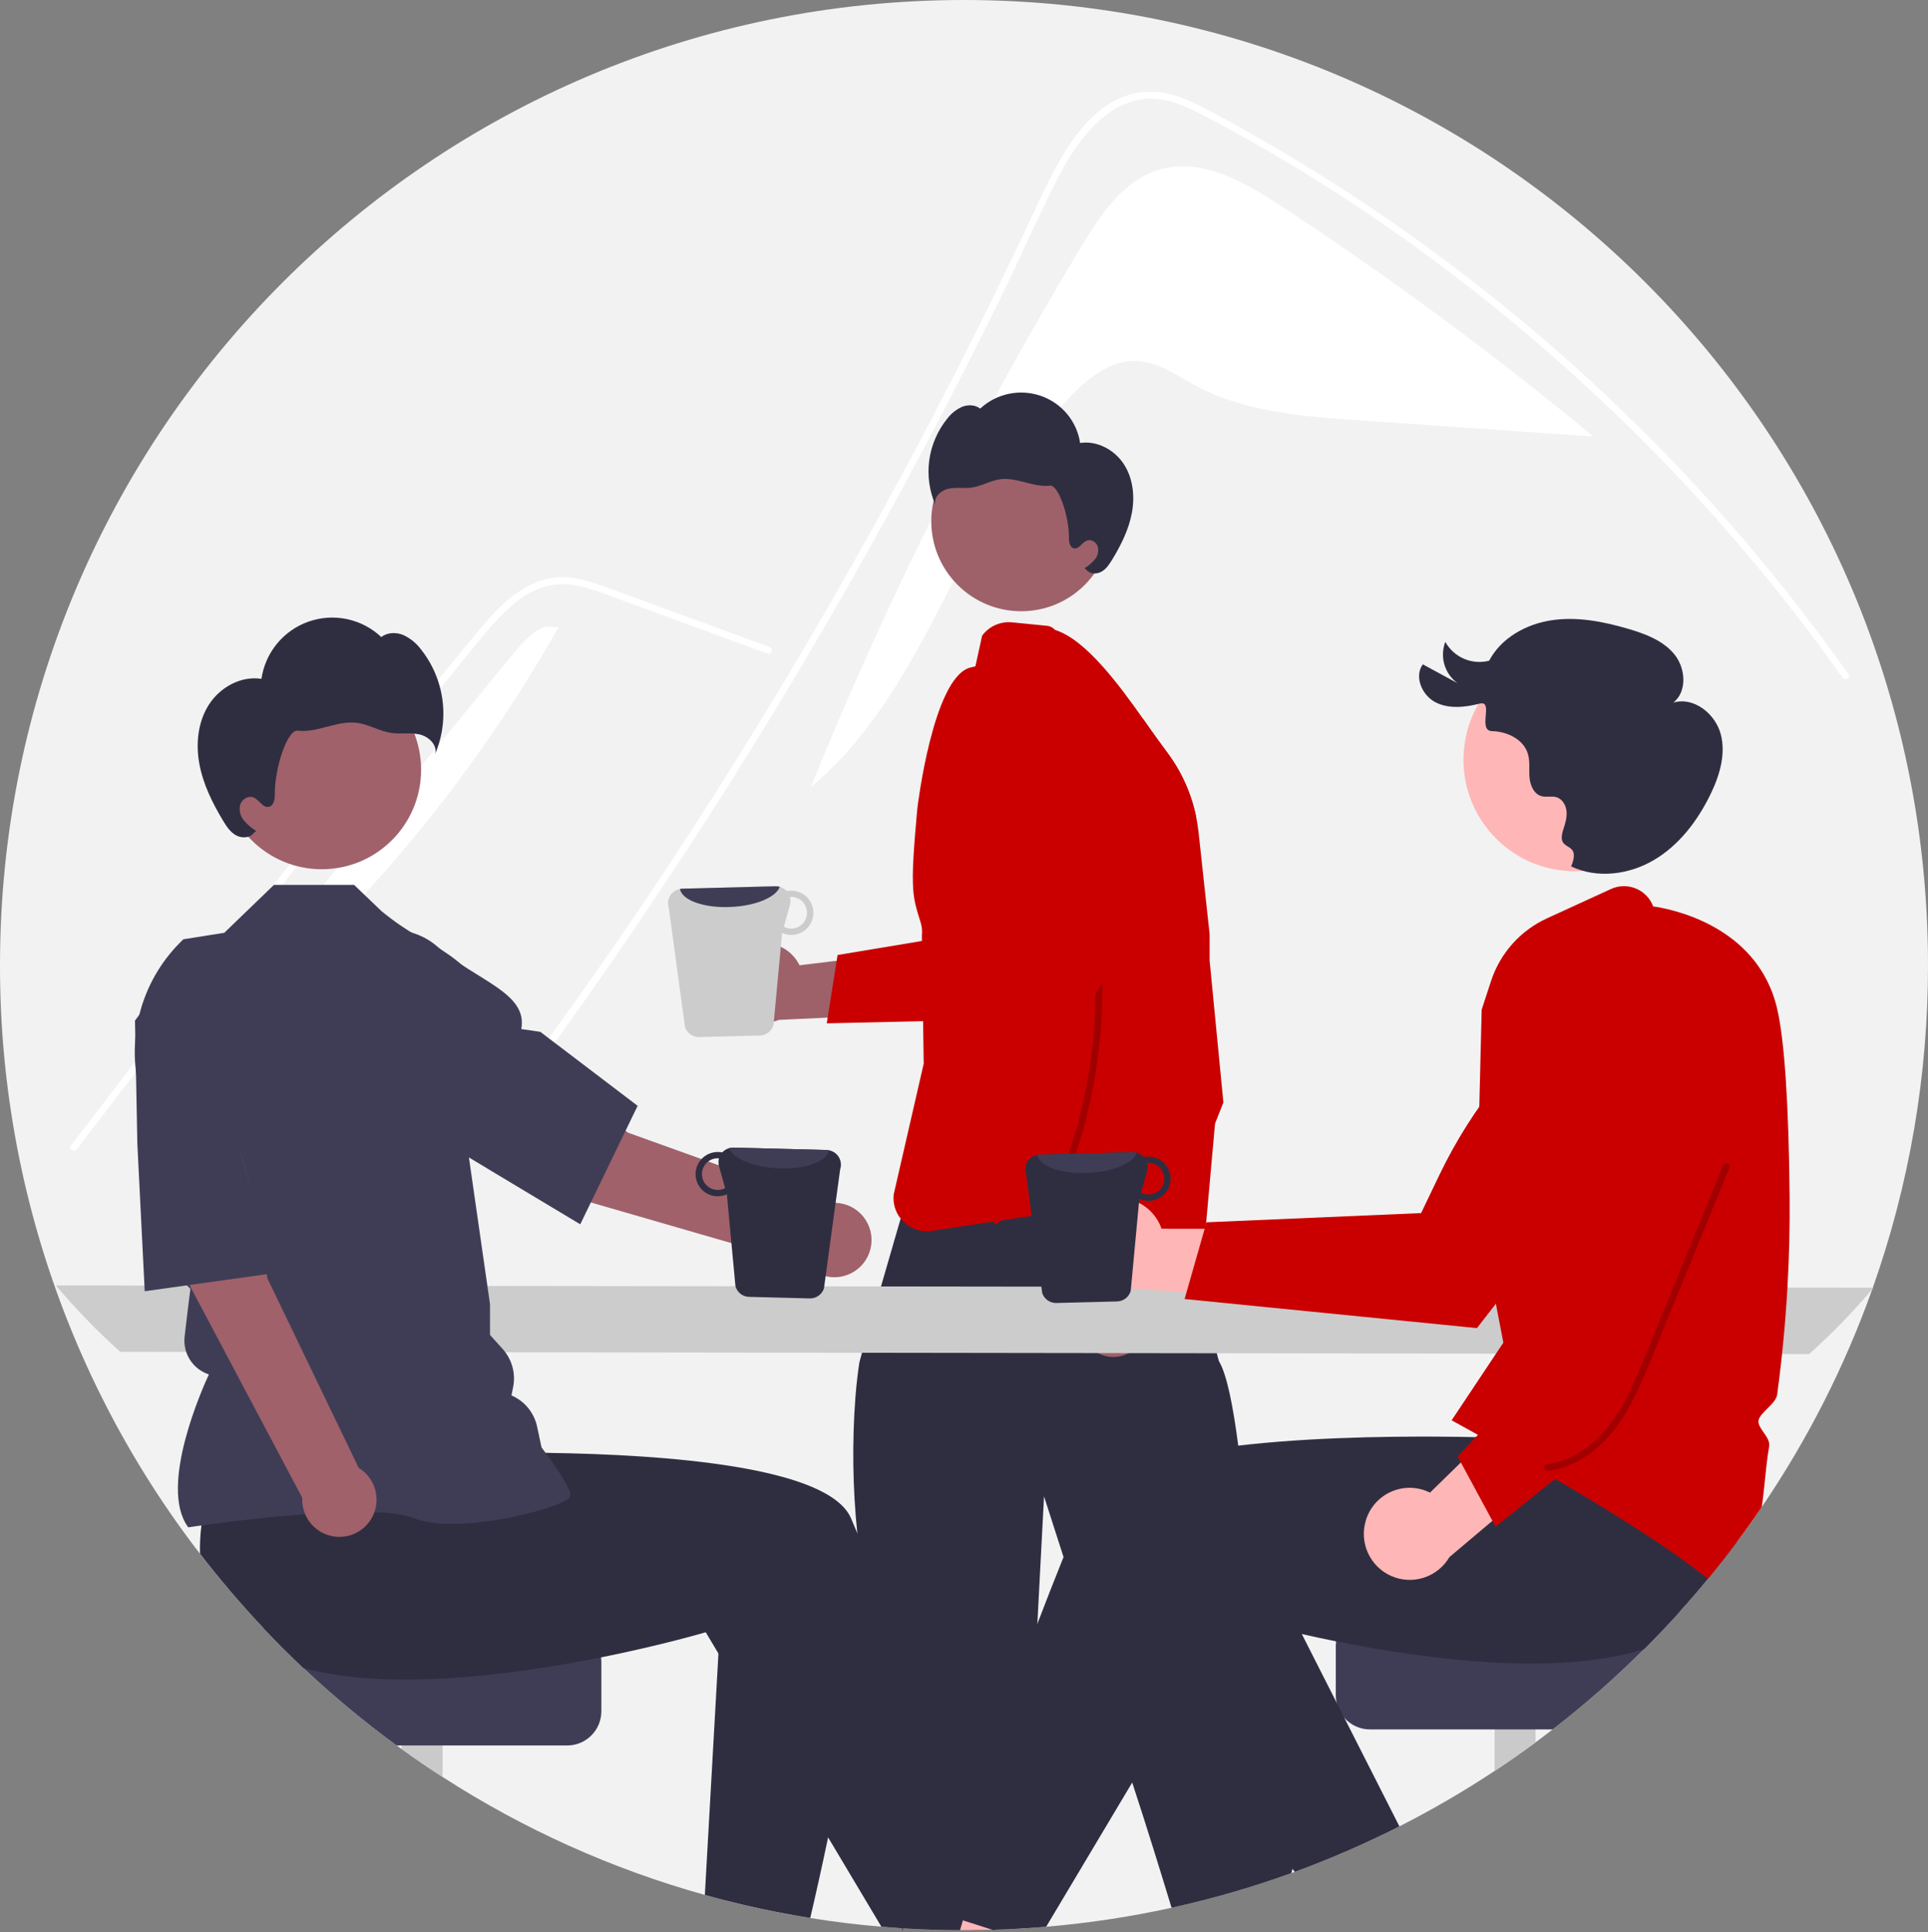 <svg width="494" height="495" viewBox="0 0 494 495" fill="none" xmlns="http://www.w3.org/2000/svg">
<rect x="0" y="0" width="494" height="495" fill="#808080" stroke="none"/>
<g clip-path="url(#clip0_322_4263)">
<path d="M494 247.265C494.032 275.422 489.25 303.378 479.86 329.92C479.819 330.043 479.778 330.155 479.731 330.278V330.284C472.699 350.03 463.177 368.797 451.394 386.127C449.352 389.146 447.238 392.116 445.052 395.037C442.646 398.267 440.164 401.433 437.606 404.534C435.248 407.394 432.827 410.2 430.343 412.95C427.392 416.228 424.353 419.421 421.226 422.53C413.866 429.867 406.051 436.733 397.828 443.086C396.385 444.208 394.926 445.31 393.451 446.393C390.019 448.93 386.519 451.377 382.95 453.734C375.099 458.929 366.956 463.667 358.561 467.924C357.111 468.664 355.65 469.393 354.184 470.097C348.51 472.84 342.722 475.364 336.817 477.668C335.134 478.332 333.444 478.972 331.737 479.589C331.449 479.7 331.162 479.806 330.868 479.906C310.623 487.22 289.505 491.837 268.056 493.637C266.566 493.772 265.074 493.886 263.58 493.978C261.996 494.09 260.41 494.18 258.822 494.248C257.566 494.313 256.317 494.36 255.055 494.395C254.797 494.407 254.533 494.419 254.275 494.419C252.579 494.471 250.878 494.505 249.171 494.518C248.449 494.524 247.727 494.53 247 494.53C246.66 494.53 246.319 494.53 245.979 494.524C241.057 494.507 236.171 494.346 231.323 494.043C231.223 494.037 231.124 494.025 231.024 494.025C229.287 493.908 227.557 493.784 225.832 493.632C219.689 493.115 213.613 492.371 207.603 491.4C206.218 491.182 204.838 490.947 203.461 490.695C197.482 489.638 191.582 488.363 185.76 486.871C184.029 486.431 182.308 485.971 180.597 485.491C156.807 478.856 134.152 468.667 113.397 455.267C109.83 452.971 106.329 450.582 102.895 448.102C102.473 447.808 102.056 447.503 101.639 447.197C93.297 441.109 85.344 434.504 77.825 427.422C74.264 424.074 70.806 420.621 67.453 417.062C24.053 371.214 -0.095 310.428 -0 247.265C-0 110.705 110.587 0 247 0C383.413 0 494 110.705 494 247.265Z" fill="#F2F2F2"/>
<path d="M277.133 63.036C282.079 54.848 287.939 46.106 297.117 43.432C307.745 40.336 318.663 46.487 327.924 52.556C355.619 70.709 382.29 90.381 407.815 111.482L407.787 111.8C387.915 110.428 368.043 109.057 348.171 107.685C333.813 106.694 318.963 105.566 306.274 98.766C301.46 96.186 296.766 92.74 291.311 92.5C284.532 92.201 278.622 96.94 273.977 101.892C246.502 131.18 238.552 175.969 207.728 201.701C227.164 153.715 250.372 107.348 277.133 63.036Z" fill="white"/>
<path d="M108.249 311.455C111.287 307.615 112.529 306.715 115.526 302.839C139.928 271.244 162.865 238.582 184.335 204.852C198.919 181.945 212.779 158.597 225.916 134.809C232.171 123.5 238.254 112.103 244.165 100.616C248.752 91.71 253.237 82.751 257.619 73.738C258.873 71.163 260.09 68.577 261.302 65.985C264.158 59.89 266.96 53.765 269.968 47.753C273.397 40.9 277.571 33.716 283.866 29.112C286.732 26.93 290.158 25.611 293.744 25.306C298.87 24.975 303.599 27.094 308.044 29.408C340.569 46.386 371.019 67.672 398.56 91.894C426.172 116.169 450.853 143.595 472.099 173.612C472.749 174.541 474.286 173.654 473.63 172.719C471.046 169.062 468.412 165.444 465.726 161.866C443.437 132.171 417.733 105.207 389.143 81.531C374.989 69.808 360.168 58.914 344.754 48.907C336.91 43.817 328.917 38.967 320.777 34.355C316.675 32.029 312.555 29.733 308.363 27.579C304.255 25.466 299.892 23.567 295.199 23.496C279.226 23.247 270.956 41.356 265.275 53.54C263.49 57.375 261.683 61.198 259.854 65.009C252.944 79.478 245.767 93.815 238.325 108.02C233.731 116.79 229.038 125.509 224.243 134.176C209.323 161.167 193.465 187.612 176.668 213.51C154.417 247.816 132.344 278.121 106.996 310.201C106.298 311.089 107.545 312.355 108.249 311.455Z" fill="white"/>
<path d="M196.653 167.457L172.855 158.743L161.04 154.417C157.191 153.008 153.353 151.404 149.374 150.395C145.857 149.503 142.284 149.357 138.816 150.53C135.757 151.663 132.956 153.401 130.581 155.64C128.154 157.877 125.897 160.291 123.826 162.861C121.254 165.956 118.719 169.083 116.174 172.2C105.666 185.064 95.228 197.983 84.858 210.959C74.489 223.934 64.188 236.964 53.958 250.05C43.702 263.167 33.516 276.339 23.401 289.566C22.162 291.187 20.924 292.808 19.687 294.43C19.004 295.326 17.463 294.442 18.156 293.534C28.346 280.174 38.606 266.868 48.938 253.618C59.294 240.335 69.723 227.109 80.223 213.939C90.723 200.77 101.293 187.658 111.935 174.602C114.586 171.35 117.242 168.101 119.902 164.856C122.146 162.118 124.364 159.351 126.825 156.803C131.342 152.126 136.986 147.993 143.742 147.881C147.714 147.815 151.558 149.077 155.248 150.413C159.227 151.854 163.196 153.322 167.169 154.777L191.133 163.551L197.124 165.745C198.187 166.134 197.728 167.85 196.653 167.456V167.457Z" fill="white"/>
<path d="M131.477 167.543C133.819 164.689 136.352 161.7 139.856 160.541L143.127 160.67C118.225 204.72 84.593 243.211 44.294 273.78C73.355 238.368 102.416 202.956 131.477 167.543Z" fill="white"/>
<path d="M277.939 149.851C286.934 140.846 286.934 126.246 277.939 117.241C268.943 108.236 254.359 108.236 245.364 117.241C236.368 126.246 236.368 140.846 245.364 149.851C254.359 158.856 268.943 158.856 277.939 149.851Z" fill="#9E616A"/>
<path d="M240.308 251.378L224.397 360.138L311.246 353.585L285.251 246.591L240.308 251.378Z" fill="#FFB8B8"/>
<path d="M331.162 478.796C331.084 479.171 330.986 479.541 330.868 479.906C320.845 483.533 310.595 486.498 300.184 488.78C297.99 481.556 293.783 467.877 290.099 456.689C287.089 447.556 284.431 440.085 283.504 439.151C280.929 436.584 283.504 433.16 283.504 433.16L272.504 398.925L267.505 383.373L265.792 416.046L263.304 463.373L263.234 464.7C263.234 464.7 259.807 474.972 261.521 476.687C263.234 478.402 259.807 485.256 259.807 485.256L258.822 494.248C257.566 494.313 256.317 494.36 255.055 494.395L254.627 494.53L254.275 494.419C252.579 494.472 250.878 494.505 249.171 494.519C248.449 494.524 247.727 494.53 247 494.53C246.659 494.53 246.319 494.53 245.979 494.524C241.057 494.507 236.171 494.346 231.323 494.043L228.313 469.522L225.204 444.185C225.204 444.185 228.624 437.342 225.204 433.918C223.145 431.857 224.177 428.861 225.333 426.805C224.617 423.628 223.637 418.741 222.317 411.506C222.27 411.265 222.229 411.018 222.182 410.771C221.766 408.475 221.392 406.224 221.062 404.017C220.475 400.135 220.017 396.405 219.665 392.834C218.472 381.268 218.307 369.619 219.173 358.023C219.501 353.9 219.912 350.882 220.182 349.137C220.205 348.973 220.458 348.051 220.868 346.594C221.514 344.262 222.576 340.562 223.767 336.422C224.4 334.225 225.069 331.905 225.732 329.597C226.888 325.597 228.038 321.633 228.965 318.426V318.408C229.78 315.595 230.431 313.375 230.772 312.212C230.936 311.642 231.024 311.331 231.024 311.331C231.024 311.331 231.206 311.29 231.552 311.213C232.626 310.967 235.278 310.374 238.95 309.581C242.781 308.77 247.716 307.742 253.137 306.697C257.777 305.804 262.776 304.894 267.745 304.077C269.529 303.79 271.313 303.508 273.073 303.243C283.944 301.622 293.924 300.7 298.653 301.752C298.98 301.821 299.303 301.91 299.621 302.016C299.942 302.122 300.25 302.262 300.542 302.433C300.689 302.521 302.108 308.065 303.921 315.29C303.939 315.36 303.956 315.436 303.974 315.507C304.52 317.692 305.101 320.018 305.693 322.396C306.297 324.822 306.908 327.295 307.506 329.703C309.284 336.856 310.926 343.475 311.771 346.717C312.094 347.974 312.305 348.72 312.352 348.802C314.335 352.109 315.954 360.214 317.269 370.381C318.442 379.455 319.375 390.174 320.097 400.587C320.454 405.738 320.759 410.818 321.018 415.588C321.892 431.633 322.244 444.161 322.244 444.161C322.244 444.161 323.552 454.604 326.151 459.531C326.471 460.168 326.88 460.755 327.366 461.276C329.096 463.008 329.296 464.512 329.067 465.581C328.967 466.086 328.759 466.562 328.457 466.979C328.388 467.081 328.312 467.177 328.228 467.267C328.005 468.329 328.044 469.431 328.342 470.475C328.641 471.519 329.19 472.474 329.941 473.257C331.602 474.931 331.467 477.327 331.162 478.796Z" fill="#2F2E41"/>
<path d="M302.713 216.495C302.613 215.755 302.507 215.009 302.396 214.257C302.331 213.776 302.255 213.294 302.185 212.818C301.44 208.014 304.543 203.903 300.524 200.578C299.585 199.813 298.819 198.856 298.277 197.771L297.356 195.915L295.661 192.473L291.953 184.991L291.313 183.705C291.132 183.339 290.924 182.988 290.691 182.653C289.998 181.646 289.095 180.8 288.045 180.175L278.834 174.677C277.411 173.832 276.265 172.589 275.537 171.101L275.308 170.631C274.293 168.546 272.474 163.559 270.321 161.392L270.315 161.386C269.846 160.849 269.209 160.487 268.508 160.358L259.338 159.448C257.872 159.299 256.392 159.534 255.043 160.13C253.695 160.726 252.524 161.663 251.647 162.849L251.394 163.994L249.922 170.707L249.84 170.725C249.405 170.824 248.971 170.924 248.543 171.048C239.033 173.65 235.066 206.933 235.066 206.933C235.066 206.933 233.885 219.077 233.885 224.324C233.885 229.572 234.344 231.42 235.694 235.718C235.726 235.819 235.758 235.888 235.776 235.977C236.199 237.172 236.347 238.446 236.211 239.706L236.216 240.135L236.228 241.081L236.263 243.506L236.375 251.553L236.516 261.625L236.639 270.206L236.68 272.491L228.988 305.998C228.862 307.099 228.955 308.214 229.26 309.279C229.565 310.344 230.077 311.339 230.766 312.206L230.772 312.212C230.941 312.429 231.121 312.637 231.312 312.835L231.317 312.84C231.499 313.028 231.687 313.199 231.881 313.369C232.807 314.18 233.899 314.779 235.081 315.123C236.263 315.467 237.505 315.548 238.722 315.36L239.748 315.201H239.754L254.656 312.964H254.668L256.393 312.705H256.405L273.085 310.197H273.096L275.953 309.763C276.182 309.733 276.405 309.704 276.634 309.686L291.906 308.635C292.256 308.611 292.605 308.566 292.95 308.5H292.956C294.299 308.234 295.558 307.649 296.627 306.793C297.696 305.937 298.544 304.837 299.099 303.584C299.329 303.082 299.505 302.556 299.621 302.016C299.753 301.432 299.826 300.835 299.838 300.236L300.008 285.835L300.589 239.295C300.601 237.742 301.044 236.223 301.868 234.908C303.986 231.525 303.745 224.277 302.713 216.495Z" fill="#CA0000"/>
<path d="M277.108 340.793C276.893 339.606 276.941 338.387 277.248 337.22C277.555 336.054 278.113 334.969 278.884 334.042C279.656 333.115 280.62 332.369 281.711 331.855C282.801 331.342 283.991 331.074 285.196 331.071L294.724 303.344L304.013 315.414L293.541 339.894C293.413 341.921 292.546 343.83 291.105 345.259C289.664 346.689 287.749 347.54 285.724 347.651C283.698 347.762 281.702 347.125 280.114 345.861C278.526 344.597 277.456 342.794 277.108 340.793H277.108Z" fill="#9E616A"/>
<path d="M313.461 282.458L311.32 287.861L308.328 321.286C307.398 321.52 306.51 321.894 305.693 322.396C303.919 323.494 302.568 325.161 301.86 327.125C301.152 329.089 301.128 331.235 301.792 333.214L302.672 335.857L296.13 333.843L285.376 330.536L272.697 326.636L274.845 319.665C275.342 318.063 275.442 316.364 275.138 314.715C274.833 313.066 274.133 311.515 273.096 310.197C272.84 309.869 272.564 309.557 272.269 309.263L273.073 303.243L273.548 299.666L267.746 304.077L256.399 312.705H256.393L254.891 313.85C254.891 313.85 254.809 313.545 254.656 312.963C254.369 311.842 253.829 309.692 253.137 306.697C249.708 291.77 247.183 276.65 245.574 261.42C245.222 257.99 244.917 254.477 244.671 250.912C244.419 247.241 244.231 243.518 244.131 239.771C243.286 209.271 247.968 177.297 267.535 160.945C268.481 160.952 269.42 161.102 270.321 161.392C278.242 163.829 286.931 175.74 292.939 184.262C294.358 186.277 295.626 188.097 296.699 189.56L299.298 193.102C302.847 197.941 305.303 203.494 306.497 209.376C306.749 210.622 306.947 211.882 307.09 213.159L309.929 239.307V246.043L313.461 282.458Z" fill="#CA0000"/>
<path d="M14.31 329.331C19.406 335.377 24.919 341.058 30.808 346.334L463.544 346.922C469.433 341.646 474.946 335.964 480.042 329.918L14.31 329.331Z" fill="#CCCCCC"/>
<path d="M249.171 494.518C248.449 494.524 247.728 494.53 247 494.53C246.66 494.53 246.32 494.53 245.979 494.524C241.057 494.507 236.172 494.346 231.324 494.043L231.441 495L231.024 494.025L221.725 472.353L228.314 469.522L240.4 464.324L244.067 476.945L247.575 489.033L248.619 492.615L249.171 494.518Z" fill="#FFB6B6"/>
<path d="M206.089 469.357L203.461 490.695C197.482 489.638 191.582 488.363 185.76 486.872V469.363L206.089 469.357Z" fill="#FFB6B6"/>
<path d="M113.397 430.03V455.267C109.83 452.971 106.329 450.582 102.895 448.102V430.03H113.397Z" fill="#CACACA"/>
<path d="M154.085 425.824V438.434C154.084 440.757 153.162 442.985 151.522 444.628C149.882 446.271 147.657 447.195 145.337 447.197H101.64C93.298 441.109 85.344 434.504 77.826 427.422C74.264 424.074 70.807 420.621 67.453 417.062H145.337C147.657 417.065 149.881 417.989 151.521 419.632C153.161 421.275 154.083 423.502 154.085 425.824Z" fill="#3F3D56"/>
<path d="M256.493 493.937L255.056 494.395L254.627 494.53L254.275 494.418C252.58 494.471 250.878 494.505 249.171 494.518C248.449 494.524 247.728 494.53 247 494.53C246.66 494.53 246.32 494.53 245.979 494.524C241.057 494.507 236.172 494.346 231.324 494.043L231.441 495L231.024 494.025C229.288 493.908 227.557 493.784 225.832 493.631L212.18 470.743L184.083 423.645L180.826 418.189C180.826 418.189 169.72 421.478 154.003 424.632C142.157 427.017 127.695 429.313 113.397 430.065C109.871 430.253 106.357 430.347 102.895 430.318C93.948 430.259 85.353 429.419 77.826 427.422C74.264 424.074 70.807 420.621 67.453 417.062C61.735 411.009 56.327 404.672 51.248 398.073C51.18 395.651 51.303 393.228 51.618 390.826C51.671 390.426 51.724 390.021 51.788 389.61L53.39 362.381L65.288 360.807L83.394 358.411L103.007 355.815L105.166 372.742C105.166 372.742 120.438 371.966 139.787 372.225C170.864 372.648 212.45 375.749 218.082 389.058C218.61 390.309 219.138 391.571 219.666 392.834C230.602 419.058 240.646 446.998 247.47 466.849C248.772 470.632 249.951 474.115 251.001 477.239C254.469 487.558 256.493 493.937 256.493 493.937Z" fill="#2F2E41"/>
<path d="M223.227 404.064C222.94 406.554 222.637 409.035 222.318 411.506C219.502 433.36 215.624 454.234 212.18 470.743C210.496 478.802 208.912 485.814 207.603 491.4C206.219 491.182 204.838 490.948 203.461 490.695C197.483 489.638 191.583 488.363 185.761 486.871C184.03 486.431 182.309 485.971 180.598 485.491L184.083 423.646L185.233 403.189L221.062 404.017L223.227 404.064Z" fill="#2F2E41"/>
<path d="M280.838 308.406C282.332 307.57 283.991 307.073 285.697 306.949C287.404 306.825 289.117 307.077 290.716 307.687C292.315 308.297 293.761 309.251 294.952 310.482C296.143 311.712 297.05 313.189 297.609 314.808L339.208 314.857L327.286 332.909L289.611 330.094C286.831 330.854 283.87 330.567 281.288 329.287C278.706 328.008 276.683 325.824 275.601 323.151C274.52 320.477 274.456 317.5 275.421 314.782C276.386 312.065 278.313 309.796 280.838 308.406L280.838 308.406Z" fill="#FFB6B6"/>
<path d="M303.517 332.817L378.437 340.268L378.634 340.015C379.012 339.531 416.515 291.475 422.816 280.035C426.693 273.162 428.104 265.168 426.817 257.381L426.774 257.191L426.625 257.064C423.569 254.501 419.733 253.057 415.747 252.969C411.762 252.882 407.865 254.156 404.701 256.583C389.484 268.381 377.214 283.558 368.86 300.917L364.12 310.796L309.14 313.157L303.517 332.817Z" fill="#CA0000"/>
<path d="M274.622 468.241L263.58 493.978C261.996 494.089 260.41 494.18 258.822 494.248C257.566 494.313 256.317 494.36 255.055 494.395L254.627 494.53L254.275 494.418C252.579 494.471 250.878 494.505 249.171 494.518C248.449 494.524 247.727 494.53 247 494.53C246.66 494.53 246.319 494.53 245.979 494.524L246.712 492.01L247.575 489.033L251.001 477.239L255.947 460.212L263.304 463.372L274.622 468.241Z" fill="#FFB6B6"/>
<path d="M354.184 470.097C348.51 472.84 342.722 475.364 336.818 477.668L331.044 467.948L349.654 459.766L354.184 470.097Z" fill="#FFB6B6"/>
<path d="M393.452 425.918V446.393C390.019 448.93 386.519 451.377 382.95 453.734V425.918H393.452Z" fill="#CACACA"/>
<path d="M430.343 412.95C427.392 416.227 424.353 419.421 421.226 422.53C413.866 429.867 406.051 436.733 397.828 443.086H351.01C349.767 443.086 348.538 442.821 347.406 442.307C346.274 441.794 345.264 441.044 344.445 440.108L344.439 440.091C343.463 438.988 342.784 437.653 342.468 436.214L342.462 436.202C342.329 435.585 342.263 434.955 342.262 434.323V421.713C342.264 419.391 343.186 417.163 344.826 415.521C346.466 413.878 348.69 412.953 351.01 412.95H430.343Z" fill="#3F3D56"/>
<path d="M449.634 363.732L444.559 385.499C445.055 388.652 445.22 391.849 445.052 395.037C442.646 398.267 440.165 401.433 437.607 404.534C435.248 407.394 432.827 410.2 430.343 412.95C427.392 416.228 424.353 419.421 421.226 422.53C413.083 425.091 403.484 426.136 393.452 426.206C389.99 426.236 386.476 426.142 382.95 425.954C368.652 425.202 354.19 422.906 342.344 420.521C339.211 419.899 336.266 419.264 333.556 418.648C328.422 417.491 324.127 416.41 321.018 415.588C317.515 414.671 315.52 414.078 315.52 414.078L302.197 436.414L290.099 456.689L268.057 493.638C266.566 493.773 265.074 493.886 263.58 493.978C261.996 494.09 260.41 494.18 258.822 494.248C257.566 494.313 256.317 494.36 255.055 494.395L254.627 494.53L254.275 494.419L248.619 492.616L246.713 492.011L239.854 489.826C239.854 489.826 241.385 484.998 244.066 476.946C245.052 473.991 246.19 470.597 247.469 466.85C252.087 453.306 258.488 435.116 265.792 416.046C267.957 410.384 270.198 404.64 272.504 398.925C274.393 394.232 276.317 389.557 278.265 384.947C281.65 376.953 298.008 372.642 317.269 370.381C318.249 370.269 319.234 370.158 320.226 370.052C330.041 369.018 340.455 368.484 350.194 368.237C355.07 368.114 359.775 368.067 364.152 368.061C365.566 368.061 366.941 368.065 368.276 368.073H368.282C371.89 368.09 375.211 368.143 378.133 368.202C378.702 368.214 379.254 368.231 379.793 368.243H379.799C380.163 368.249 380.521 368.261 380.873 368.267C387.262 368.431 391.181 368.631 391.181 368.631L392.701 356.696L393.012 354.288L393.305 351.998V351.992L393.34 351.704L393.581 351.698L397.805 351.616L433.312 350.923L452.708 350.541L449.634 363.732Z" fill="#2F2E41"/>
<path d="M358.561 467.924C357.112 468.664 355.651 469.392 354.184 470.097C348.511 472.84 342.722 475.364 336.818 477.668C335.134 478.331 333.444 478.972 331.737 479.588C331.549 479.324 331.356 479.06 331.162 478.795C323.019 467.607 312.669 452.841 302.197 436.414C297.814 429.542 293.408 422.377 289.131 415.059L320.097 400.587L323.57 398.966L333.556 418.647L342.462 436.202L344.445 440.108L358.561 467.924Z" fill="#2F2E41"/>
<path d="M403.509 223.215C419.265 223.215 432.037 210.429 432.037 194.656C432.037 178.883 419.265 166.097 403.509 166.097C387.753 166.097 374.98 178.883 374.98 194.656C374.98 210.429 387.753 223.215 403.509 223.215Z" fill="#FFB6B6"/>
<path d="M402.565 221.975C409.235 225.179 417.445 224.094 423.813 220.324C430.181 216.555 434.867 210.408 438.142 203.767C440.541 198.903 442.283 193.334 440.894 188.091C439.505 182.848 433.964 178.456 428.773 180.008C432.329 177.142 431.915 171.229 429.041 167.677C426.167 164.125 421.633 162.417 417.251 161.13C410.893 159.261 404.211 157.942 397.654 158.898C391.096 159.854 384.639 163.408 381.554 169.279C379.412 169.831 377.147 169.657 375.115 168.783C373.082 167.909 371.397 166.386 370.322 164.45C369.607 166.311 369.525 168.355 370.088 170.267C370.651 172.179 371.827 173.852 373.436 175.028L364.554 170.204C362.29 173.346 364.347 178.137 367.785 179.917C371.222 181.697 375.377 181.222 379.128 180.271C382.879 179.32 378.453 187.251 382.322 187.327C386.191 187.404 390.377 189.431 391.485 193.142C392.065 195.087 391.727 197.174 391.898 199.196C392.069 201.218 393.037 203.461 394.994 203.988C396.231 204.32 397.584 203.879 398.81 204.249C400.33 204.707 401.257 206.335 401.39 207.918C401.524 209.502 401.028 211.064 400.538 212.575C398.602 218.549 404.815 215.201 402.879 221.175L402.565 221.975Z" fill="#2F2E41"/>
<path d="M458.54 306.333C458.305 282.746 457.238 266.671 455.372 258.548C450.361 236.711 427.216 232.729 423.59 232.236C423.204 231.206 422.611 230.268 421.846 229.478C421.082 228.688 420.164 228.064 419.149 227.645C418.133 227.226 417.043 227.02 415.945 227.041C414.847 227.062 413.765 227.309 412.766 227.766L396.321 235.307C392.984 236.842 389.999 239.047 387.549 241.785C385.1 244.523 383.239 247.736 382.081 251.224L379.641 258.683L378.415 308.741L382.463 329.797L382.469 329.808L385.197 343.992L383.319 346.812L372.6 362.904L372.419 363.186L372.413 363.192L371.943 363.891C372.595 364.249 373.24 364.602 373.874 364.954C375.516 365.859 377.118 366.745 378.679 367.615C379.054 367.826 379.424 368.032 379.793 368.243H379.799C380.034 368.372 380.269 368.502 380.497 368.631C386.353 371.908 391.682 374.945 396.485 377.74C397.154 378.128 397.817 378.515 398.468 378.897C420.645 391.883 431.886 399.835 437.607 404.534C440.165 401.433 442.646 398.267 445.052 395.037C447.234 392.118 449.348 389.148 451.394 386.127C451.752 383.766 451.992 381.405 452.227 379.091C452.509 376.307 452.802 373.423 453.295 370.587C453.512 369.33 452.679 368.137 451.875 366.986C451.13 365.911 450.426 364.901 450.573 363.95C450.725 362.969 451.805 361.9 452.855 360.86C453.999 359.721 455.184 358.546 455.354 357.307C455.824 353.854 456.24 350.388 456.604 346.911C457.202 341.255 457.662 335.582 457.983 329.891C458.434 322.032 458.62 314.18 458.54 306.333Z" fill="#CA0000"/>
<path d="M349.944 389.592C350.427 387.949 351.265 386.431 352.398 385.147C353.53 383.863 354.93 382.843 356.499 382.159C358.068 381.475 359.768 381.144 361.479 381.189C363.19 381.234 364.87 381.653 366.401 382.419L396.155 353.316L400.254 374.564L371.371 398.942C369.916 401.432 367.6 403.301 364.861 404.195C362.122 405.09 359.15 404.947 356.509 403.795C353.868 402.642 351.74 400.56 350.531 397.942C349.321 395.324 349.112 392.353 349.944 389.592L349.944 389.592Z" fill="#FFB6B6"/>
<path d="M383.21 391.147L441.943 343.993L441.907 343.674C441.839 343.064 435.044 282.462 431.55 269.875C429.516 262.249 424.937 255.549 418.574 250.888L418.411 250.782L418.216 250.796C414.241 251.105 410.491 252.76 407.582 255.489C404.673 258.218 402.781 261.858 402.216 265.809C399.59 284.896 401.433 304.334 407.597 322.587L411.115 332.965L373.486 373.163L383.21 391.147Z" fill="#CA0000"/>
<path d="M82.439 222.702C96.498 222.702 107.895 211.293 107.895 197.219C107.895 183.145 96.498 171.736 82.439 171.736C68.38 171.736 56.983 183.145 56.983 197.219C56.983 211.293 68.38 222.702 82.439 222.702Z" fill="#A0616A"/>
<path d="M48.239 391.315L48.1 391.12C40.685 380.728 51.838 355.754 53.52 352.134C51.522 351.485 49.811 350.163 48.678 348.393C47.545 346.623 47.06 344.515 47.305 342.427L48.03 336.256L48.786 330.204L43.371 324.783L43.356 324.648L40.24 297.352L35.709 279.223C34.002 272.369 34.148 265.184 36.131 258.406C38.114 251.627 41.863 245.499 46.994 240.65L57.467 238.985L70.195 226.708H90.72L97.758 233.44C111.594 244.793 114.879 239.861 130.481 261.234L119.31 290.697L125.554 334.152L125.557 342.017L128.81 345.635C129.981 346.938 130.832 348.498 131.296 350.188C131.759 351.879 131.821 353.655 131.478 355.374L131.05 357.515C132.703 358.224 134.162 359.32 135.305 360.71C136.447 362.1 137.24 363.744 137.617 365.504L138.759 370.84C139.737 372.131 146.187 380.741 146.187 383.095C146.187 383.448 145.926 383.79 145.367 384.169C140.971 387.148 116.675 393.223 105.922 388.916C94.467 384.331 48.934 391.209 48.476 391.279L48.239 391.315Z" fill="#3F3D56"/>
<path d="M35.307 287.943L56.473 283.795C64.3 295.497 68.503 327.496 68.503 327.496L91.904 376.08C93.342 376.954 94.523 378.195 95.327 379.675C96.13 381.156 96.528 382.823 96.478 384.507C96.429 386.191 95.934 387.832 95.045 389.262C94.156 390.693 92.904 391.862 91.417 392.651C89.93 393.439 88.26 393.819 86.579 393.752C84.897 393.684 83.263 393.172 81.844 392.267C80.424 391.361 79.27 390.096 78.498 388.599C77.726 387.102 77.365 385.426 77.45 383.744L46.928 326.181L35.307 287.943Z" fill="#A0616A"/>
<path d="M35.188 292.97L34.586 261.478L44.547 248.138C46.512 245.526 49.167 243.517 52.213 242.336C55.259 241.156 58.574 240.853 61.784 241.459C66.129 242.311 69.988 244.783 72.582 248.375C75.176 251.967 76.311 256.411 75.757 260.808C74.067 274.144 70.228 290.832 61.545 294.607L61.457 294.645L70.457 326.155L37.081 330.822L35.188 292.97Z" fill="#3F3D56"/>
<path d="M160.896 290.187C160.896 290.187 135.495 270.312 121.719 267.457L109.525 285.266L142.502 305.497L206.705 324.08C207.829 325.33 209.264 326.26 210.863 326.776C212.463 327.291 214.17 327.374 215.811 327.015C217.453 326.657 218.971 325.87 220.21 324.734C221.45 323.599 222.367 322.155 222.869 320.55C223.371 318.945 223.44 317.235 223.069 315.595C222.697 313.954 221.899 312.441 220.755 311.21C219.61 309.978 218.161 309.071 216.553 308.582C214.946 308.092 213.238 308.037 211.602 308.422L160.896 290.187Z" fill="#A0616A"/>
<path d="M116.207 294.182L89.736 277.155L84.208 261.446C83.134 258.359 82.944 255.032 83.66 251.841C84.376 248.651 85.969 245.725 88.258 243.394C91.384 240.254 95.583 238.42 100.008 238.261C104.433 238.103 108.752 239.632 112.094 242.54C122.22 251.368 135.27 254.327 133.57 263.65L138.446 264.363L163.376 283.317L148.674 313.674L116.207 294.182Z" fill="#3F3D56"/>
<path d="M53.565 180.475C56.424 176.048 61.788 173.098 66.988 173.927C67.472 170.605 68.857 167.479 70.993 164.89C73.128 162.302 75.932 160.349 79.099 159.246C82.267 158.142 85.676 157.929 88.955 158.631C92.235 159.332 95.26 160.921 97.7 163.224C99.231 162.005 101.456 161.94 103.274 162.666C105.063 163.48 106.62 164.731 107.802 166.304C110.786 170.029 112.705 174.495 113.355 179.225C114.005 183.955 113.361 188.773 111.493 193.166C112.128 190.854 109.813 188.678 107.474 188.159C105.134 187.64 102.681 188.131 100.308 187.793C97.268 187.36 94.535 185.594 91.489 185.197C88.93 184.863 86.356 185.52 83.861 186.178C81.365 186.837 78.798 187.508 76.235 187.203C73.672 186.899 70.37 196.622 70.415 203.471C70.423 204.769 70.156 206.435 68.889 206.71C67.329 207.05 66.424 204.894 64.939 204.306C63.616 203.783 62.03 204.753 61.569 206.1C61.382 206.79 61.362 207.513 61.511 208.212C61.66 208.91 61.973 209.563 62.425 210.116C63.337 211.212 64.421 212.153 65.634 212.903L65.022 213.412C64.005 214.758 61.894 214.816 60.428 213.984C58.962 213.151 57.998 211.67 57.129 210.224C54.416 205.706 52.036 200.893 51.079 195.71C50.121 190.527 50.707 184.902 53.565 180.475Z" fill="#2F2E41"/>
<path d="M287.936 118.89C285.554 115.246 281.083 112.817 276.75 113.499C276.347 110.765 275.192 108.192 273.412 106.061C271.633 103.93 269.296 102.322 266.656 101.414C264.017 100.505 261.176 100.33 258.442 100.908C255.709 101.485 253.188 102.793 251.155 104.689C249.879 103.685 248.024 103.632 246.51 104.229C245.018 104.9 243.721 105.93 242.736 107.225C240.249 110.291 238.65 113.967 238.108 117.861C237.567 121.755 238.103 125.721 239.66 129.338C239.13 127.434 241.06 125.643 243.009 125.215C244.959 124.788 247.004 125.192 248.981 124.914C251.515 124.558 253.793 123.104 256.33 122.777C258.463 122.502 260.608 123.043 262.688 123.585C264.768 124.127 266.908 124.68 269.043 124.429C271.18 124.178 273.931 132.182 273.894 137.82C273.887 138.889 274.11 140.261 275.165 140.487C276.466 140.766 277.219 138.992 278.457 138.508C279.56 138.077 280.882 138.876 281.266 139.985C281.422 140.552 281.438 141.148 281.314 141.723C281.19 142.298 280.929 142.836 280.553 143.291C279.792 144.193 278.889 144.968 277.878 145.585L278.388 146.004C279.236 147.112 280.995 147.16 282.217 146.474C283.439 145.789 284.242 144.57 284.966 143.379C287.227 139.66 289.21 135.698 290.008 131.431C290.806 127.165 290.318 122.534 287.936 118.89Z" fill="#2F2E41"/>
<path opacity="0.2" d="M277.118 223.3C279.7 234.069 280.892 245.126 280.663 256.198C280.443 267.272 278.825 278.274 275.848 288.942C274.168 294.966 272.049 300.859 269.507 306.573C269.05 307.599 270.566 308.497 271.027 307.462C275.615 297.166 278.86 286.322 280.68 275.196C282.508 264.068 282.917 252.753 281.9 241.522C281.324 235.225 280.293 228.979 278.815 222.832C278.55 221.73 276.853 222.196 277.118 223.3H277.118Z" fill="black"/>
<path opacity="0.2" d="M441.448 298.657L426.735 334.612C424.367 340.399 422.069 346.221 419.605 351.967C417.386 357.141 414.856 362.337 411.121 366.602C407.352 370.908 402.281 374.402 396.488 375.085C395.377 375.217 395.364 376.98 396.488 376.847C401.78 376.224 406.523 373.59 410.353 369.948C414.495 366.01 417.413 360.994 419.796 355.846C422.452 350.108 424.711 344.175 427.105 338.325L434.627 319.942L443.145 299.126C443.574 298.077 441.872 297.621 441.448 298.657Z" fill="black"/>
<path d="M267.042 331.293C267.3 332.046 267.79 332.698 268.442 333.155C269.094 333.612 269.874 333.851 270.669 333.836L286.212 333.436C287.013 333.42 287.788 333.145 288.421 332.652C289.053 332.159 289.509 331.475 289.721 330.701L291.92 307.156C292.701 307.51 293.55 307.685 294.407 307.668C295.151 307.649 295.884 307.484 296.564 307.182C297.245 306.879 297.859 306.446 298.372 305.906C298.885 305.366 299.287 304.73 299.554 304.034C299.822 303.339 299.95 302.598 299.931 301.853C299.912 301.108 299.747 300.374 299.445 299.693C299.143 299.012 298.71 298.397 298.171 297.883C297.631 297.37 296.996 296.968 296.302 296.7C295.607 296.432 294.866 296.304 294.122 296.323C293.78 296.322 293.438 296.357 293.104 296.429C292.74 296.034 292.297 295.721 291.805 295.508C291.312 295.295 290.78 295.188 290.244 295.194L266.336 295.812C266.137 295.819 265.94 295.843 265.746 295.885C265.222 295.983 264.724 296.192 264.288 296.498C263.851 296.805 263.485 297.201 263.214 297.661C262.943 298.121 262.774 298.634 262.717 299.165C262.661 299.695 262.719 300.232 262.887 300.739L267.042 331.293ZM292.371 305.558L293.937 299.947C294.115 299.299 294.119 298.615 293.948 297.965C294.024 297.965 294.091 297.929 294.167 297.929C295.24 297.907 296.279 298.311 297.054 299.054C297.83 299.797 298.279 300.817 298.304 301.892C298.33 302.966 297.928 304.006 297.188 304.785C296.448 305.563 295.43 306.016 294.357 306.044C293.663 306.066 292.977 305.898 292.371 305.558Z" fill="#2F2E41"/>
<path d="M265.746 295.885C266.255 298.801 271.982 300.85 278.868 300.494C285.2 300.202 290.378 297.976 291.326 295.338C290.975 295.234 290.61 295.186 290.244 295.194L266.336 295.812C266.138 295.819 265.94 295.844 265.746 295.885Z" fill="#3F3D56"/>
<path d="M215.272 299.564C215.441 299.058 215.499 298.521 215.442 297.99C215.386 297.459 215.216 296.946 214.946 296.486C214.675 296.026 214.309 295.63 213.872 295.323C213.435 295.017 212.938 294.808 212.413 294.71C212.219 294.669 212.022 294.644 211.824 294.637L187.915 294.019C187.379 294.013 186.847 294.12 186.355 294.333C185.862 294.546 185.42 294.86 185.056 295.254C184.721 295.182 184.379 295.147 184.037 295.148C182.534 295.11 181.078 295.672 179.989 296.709C178.899 297.746 178.266 299.174 178.228 300.678C178.191 302.183 178.751 303.64 179.787 304.731C180.823 305.821 182.25 306.455 183.753 306.493C184.609 306.51 185.459 306.335 186.239 305.982L188.438 329.526C188.65 330.3 189.106 330.985 189.739 331.478C190.371 331.971 191.146 332.246 191.947 332.261L207.49 332.662C208.286 332.676 209.065 332.437 209.717 331.98C210.369 331.523 210.859 330.871 211.118 330.118L215.272 299.564ZM183.802 304.869C182.729 304.841 181.711 304.388 180.971 303.61C180.231 302.831 179.83 301.791 179.855 300.717C179.88 299.643 180.33 298.622 181.105 297.879C181.881 297.136 182.919 296.732 183.992 296.754C184.068 296.754 184.135 296.79 184.211 296.79C184.041 297.441 184.045 298.124 184.223 298.772L185.788 304.383C185.182 304.723 184.496 304.891 183.802 304.869Z" fill="#2F2E41"/>
<path d="M212.413 294.71C211.904 297.626 206.177 299.676 199.291 299.319C192.959 299.027 187.782 296.801 186.833 294.163C187.184 294.059 187.549 294.011 187.915 294.019L211.823 294.637C212.022 294.644 212.219 294.669 212.413 294.71Z" fill="#3F3D56"/>
<path d="M189.755 243.565C190.953 242.689 192.328 242.087 193.784 241.801C195.239 241.514 196.74 241.551 198.18 241.908C199.619 242.265 200.964 242.933 202.117 243.866C203.271 244.8 204.207 245.975 204.858 247.309L240.654 242.974L232.292 259.76L199.581 261.303C197.27 262.25 194.691 262.314 192.335 261.485C189.979 260.656 188.009 258.99 186.798 256.803C185.587 254.617 185.219 252.062 185.764 249.622C186.309 247.182 187.729 245.027 189.755 243.565L189.755 243.565Z" fill="#9E616A"/>
<path d="M306.497 209.376C305.441 211.45 304.156 213.864 302.713 216.495C297.644 225.769 290.68 237.738 285.317 246.848C280.735 254.618 277.315 260.315 277.221 260.474L277.074 260.709L245.575 261.419L238.816 261.572L236.516 261.625L211.833 262.183L212.068 260.715L214.374 246.161L214.609 244.675L236.228 241.08L244.131 239.771L261.662 236.857L264.707 227.86C270.07 212.045 279.032 197.695 290.885 185.942C291.231 185.607 291.583 185.29 291.953 184.991C292.276 184.732 292.604 184.485 292.939 184.262C294.358 186.277 295.626 188.097 296.699 189.56L299.298 193.102C302.847 197.941 305.303 203.494 306.497 209.376Z" fill="#CA0000"/>
<path d="M175.517 263.163C175.775 263.916 176.266 264.568 176.917 265.025C177.569 265.482 178.349 265.721 179.144 265.706L194.687 265.306C195.489 265.29 196.263 265.016 196.896 264.523C197.528 264.03 197.984 263.345 198.196 262.571L200.395 239.027C201.176 239.38 202.025 239.555 202.882 239.538C204.385 239.5 205.811 238.866 206.847 237.776C207.883 236.685 208.444 235.227 208.406 233.723C208.368 232.219 207.735 230.791 206.646 229.754C205.557 228.716 204.1 228.155 202.597 228.193C202.255 228.192 201.914 228.227 201.579 228.299C201.215 227.905 200.772 227.591 200.28 227.378C199.787 227.165 199.256 227.058 198.719 227.064L174.811 227.682C174.613 227.689 174.415 227.714 174.221 227.755C173.697 227.853 173.2 228.062 172.763 228.368C172.326 228.675 171.96 229.071 171.689 229.531C171.418 229.991 171.249 230.504 171.192 231.035C171.136 231.566 171.194 232.102 171.362 232.609L175.517 263.163ZM200.847 237.428L202.412 231.817C202.59 231.169 202.594 230.486 202.424 229.835C202.499 229.835 202.567 229.799 202.642 229.799C203.716 229.777 204.754 230.181 205.529 230.924C206.305 231.667 206.754 232.688 206.78 233.762C206.805 234.836 206.403 235.876 205.663 236.655C204.923 237.433 203.905 237.886 202.832 237.914C202.139 237.936 201.452 237.768 200.847 237.428Z" fill="#CCCCCC"/>
<path d="M174.221 227.755C174.731 230.67 180.457 232.72 187.343 232.364C193.675 232.072 198.853 229.846 199.801 227.208C199.45 227.104 199.085 227.055 198.719 227.063L174.811 227.681C174.613 227.689 174.415 227.713 174.221 227.755Z" fill="#3F3D56"/>
</g>
<defs>
<clipPath id="clip0_322_4263">
<rect width="494" height="495" fill="white"/>
</clipPath>
</defs>
</svg>
